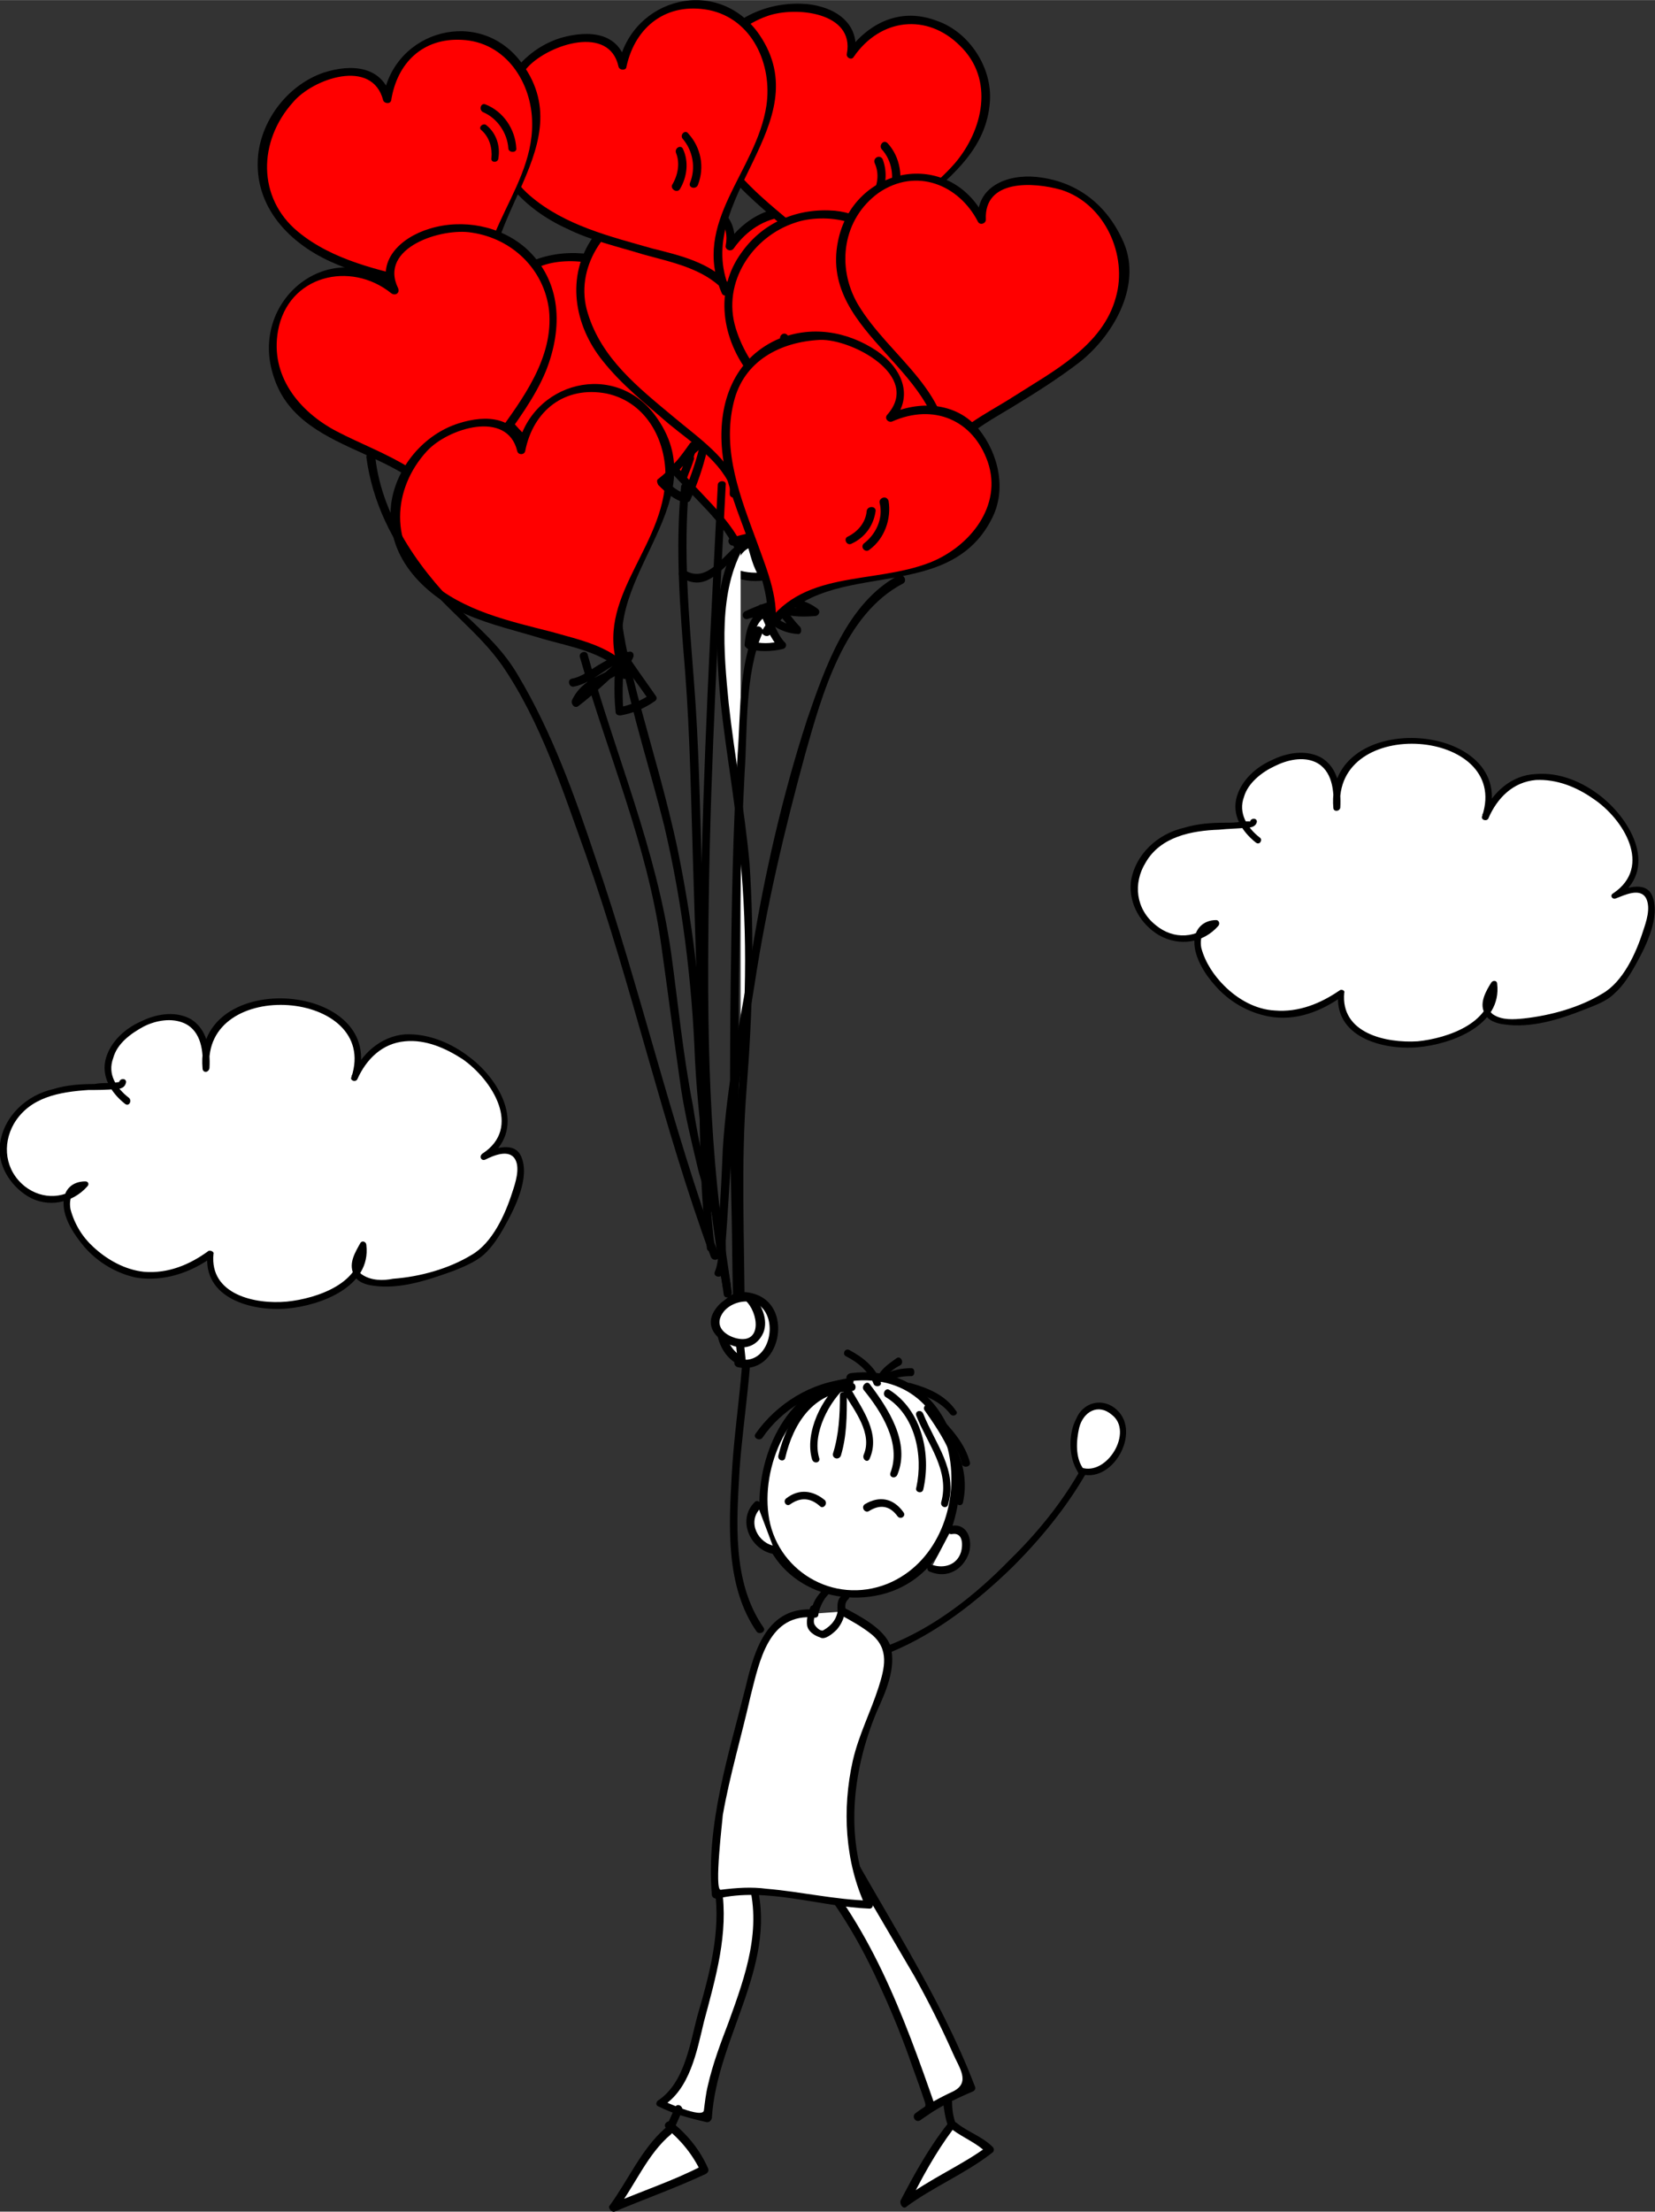 <?xml version="1.0" encoding="UTF-8"?>
<!DOCTYPE svg PUBLIC "-//W3C//DTD SVG 1.1//EN" "http://www.w3.org/Graphics/SVG/1.1/DTD/svg11.dtd">
<!-- Creator: CorelDRAW X8 -->
<svg xmlns="http://www.w3.org/2000/svg" xml:space="preserve" width="4.242in" height="5.665in" version="1.1" style="shape-rendering:geometricPrecision; text-rendering:geometricPrecision; image-rendering:optimizeQuality; fill-rule:evenodd; clip-rule:evenodd"
viewBox="0 0 1667 2226"
 xmlns:xlink="http://www.w3.org/1999/xlink">
 <rect x="0" y="0" width="1667" height="2226" fill="#333333" stroke="none"/>
 <defs>
  <style type="text/css">
   <![CDATA[
    .fil1 {fill:black;fill-rule:nonzero}
    .fil2 {fill:red;fill-rule:nonzero}
    .fil0 {fill:white;fill-rule:nonzero}
   ]]>
  </style>
 </defs>
 <g id="__x0023_Layer_x0020_1">

  <path class="fil0" d="M724 1901c6,39 -5,85 -15,122 -9,27 -18,80 -44,94 15,8 33,12 48,15 2,-79 72,-161 43,-242l-32 11z"/>
  <path class="fil1" d="M720 1902c6,42 -5,84 -17,125 -8,29 -13,69 -40,87 -2,1 -3,5 0,6 16,8 32,12 49,16 2,0 4,-1 5,-4 5,-83 70,-158 43,-243 -2,-5 -9,-3 -7,2 15,50 -2,97 -19,144 -8,21 -16,42 -21,64 -2,8 -3,17 -4,25 -1,9 -40,-9 -42,-10 0,2 0,4 0,6 28,-17 35,-56 42,-85 12,-45 25,-89 18,-135 0,-5 -8,-3 -7,2z"/>
  <path class="fil1" d="M680 2121c-3,6 -5,12 -8,17 -2,5 5,9 7,4 3,-5 5,-11 8,-17 2,-5 -5,-9 -7,-4z"/>
  <g id="_712900127456">
   <path class="fil0" d="M673 2145c-22,17 -38,53 -55,77 30,-13 62,-24 91,-38 -7,-18 -20,-33 -35,-45l-1 6z"/>
   <g>
    <path class="fil1" d="M670 2142c-24,21 -37,52 -56,78 -2,2 2,7 5,6 31,-13 62,-24 92,-38 3,-2 3,-4 2,-6 -8,-18 -20,-33 -36,-46 -4,-3 -10,2 -6,6 15,12 27,27 35,44 0,-2 1,-4 1,-6 -29,15 -60,25 -90,38 1,2 3,4 4,6 19,-25 31,-56 55,-76 4,-4 -2,-10 -6,-6z"/>
   </g>
  </g>
  <g id="_712900127968">
   <path class="fil0" d="M128 1108c-75,-56 89,-140 79,-33 -9,-98 182,-84 150,10 46,-108 210,28 130,79 70,-32 24,75 -4,98 -33,24 -159,56 -117,-9 9,70 -163,89 -154,9 -103,75 -182,-70 -126,-70 -42,47 -121,-23 -61,-79 33,-28 98,-14 98,-24l5 19z"/>
   <g>
    <path class="fil1" d="M130 1105c-13,-10 -22,-24 -16,-40 4,-15 18,-25 31,-32 12,-6 28,-9 41,-3 17,8 19,29 18,45 2,0 4,0 7,0 -8,-93 172,-79 143,9 -2,3 4,6 6,2 9,-20 25,-36 48,-38 21,-2 41,7 58,18 30,21 60,69 20,95 -4,3 -1,8 3,6 8,-4 24,-11 30,0 5,9 0,24 -3,33 -7,22 -20,51 -41,63 -23,14 -52,22 -79,24 -10,2 -22,2 -31,-4 -10,-6 0,-22 4,-28 -2,-1 -4,-2 -6,-2 4,38 -44,54 -74,57 -32,3 -78,-7 -74,-48 1,-2 -3,-4 -5,-3 -19,14 -41,23 -65,21 -19,-2 -37,-12 -51,-25 -11,-10 -19,-23 -23,-38 -2,-11 2,-21 15,-22 -1,-1 -2,-3 -2,-5 -17,17 -41,18 -59,4 -20,-16 -23,-42 -11,-63 16,-27 46,-32 75,-34 9,0 18,0 28,-1 4,0 9,-1 10,-7 0,-4 -6,-4 -7,0 0,0 -7,1 -9,1 -5,0 -11,0 -16,1 -14,0 -28,1 -41,5 -27,6 -50,27 -54,55 -3,21 10,42 28,53 20,12 45,7 60,-10 2,-2 1,-5 -2,-5 -13,0 -22,8 -22,22 0,16 11,32 21,44 14,16 33,27 53,31 27,4 54,-5 76,-21 -2,-1 -4,-2 -5,-3 -5,45 45,58 80,55 34,-3 85,-22 80,-64 0,-3 -4,-5 -6,-2 -5,9 -12,20 -7,31 3,8 12,11 20,12 27,4 56,-6 81,-15 10,-4 22,-9 30,-16 9,-8 16,-19 22,-30 10,-18 25,-48 16,-69 -7,-16 -28,-8 -39,-3 1,2 2,4 3,6 43,-29 16,-79 -16,-103 -18,-14 -41,-24 -65,-23 -25,2 -44,20 -54,42 2,1 4,2 6,3 33,-98 -165,-114 -156,-11 0,5 6,5 7,0 1,-18 -2,-40 -20,-50 -16,-8 -35,-4 -49,3 -16,7 -30,20 -35,36 -6,19 5,36 19,47 4,3 7,-3 4,-6z"/>
   </g>
  </g>
  <g id="_712900130784">
   <path class="fil0" d="M1267 845c-75,-56 89,-140 79,-32 -9,-98 182,-84 150,9 46,-107 210,28 130,79 70,-32 24,75 -4,98 -33,24 -159,56 -117,-9 9,70 -163,89 -154,9 -103,75 -182,-70 -126,-70 -42,47 -121,-23 -61,-79 33,-28 98,-14 98,-23l5 18z"/>
   <g>
    <path class="fil1" d="M1269 843c-13,-10 -22,-25 -16,-41 4,-14 18,-25 31,-31 12,-6 28,-10 41,-4 17,8 19,29 18,46 2,0 4,0 7,0 -8,-94 172,-80 143,8 -2,4 4,6 6,3 9,-21 25,-37 48,-39 21,-1 41,7 58,19 30,20 60,68 20,95 -4,2 -1,7 3,5 8,-3 24,-11 30,0 5,10 0,24 -3,33 -7,22 -20,51 -41,63 -23,14 -52,22 -79,25 -10,1 -22,2 -31,-4 -10,-7 0,-22 4,-29 -2,-1 -4,-1 -6,-2 4,39 -44,55 -74,58 -32,2 -78,-8 -74,-49 1,-2 -3,-4 -5,-2 -19,13 -41,22 -65,20 -19,-1 -37,-11 -51,-25 -10,-10 -19,-23 -23,-38 -2,-11 2,-21 15,-21 -1,-2 -1,-4 -2,-6 -17,18 -41,19 -59,4 -20,-16 -23,-42 -10,-63 15,-26 46,-32 74,-33 9,-1 18,-1 28,-2 4,0 9,-1 10,-6 0,-4 -6,-4 -7,0 0,-1 -7,0 -9,0 -5,1 -11,1 -16,1 -14,0 -28,1 -41,5 -27,6 -50,27 -54,55 -2,22 10,42 28,53 21,12 45,8 60,-9 2,-2 1,-6 -2,-6 -13,0 -22,9 -22,22 0,16 11,33 21,44 14,16 33,27 54,31 27,5 53,-5 75,-21 -2,-1 -4,-2 -5,-3 -5,45 45,58 80,55 34,-3 85,-22 80,-64 0,-3 -4,-4 -6,-1 -5,8 -12,20 -7,30 3,8 12,11 20,12 27,4 56,-5 81,-15 10,-4 22,-8 30,-16 9,-8 16,-19 22,-30 10,-18 25,-48 16,-69 -7,-15 -28,-7 -39,-2 1,2 2,3 3,5 43,-28 16,-78 -16,-103 -18,-14 -41,-24 -65,-22 -25,1 -44,19 -54,41 2,1 4,2 6,3 33,-97 -165,-113 -156,-10 0,4 6,4 7,0 1,-19 -2,-41 -20,-51 -16,-8 -35,-4 -49,3 -16,7 -30,20 -35,36 -6,19 5,36 19,47 4,3 7,-3 4,-5z"/>
   </g>
  </g>
  <g id="_712900129280">
   <path class="fil0" d="M805 1866c69,72 101,164 133,255l-14 10c16,-12 36,-22 54,-30 -36,-97 -92,-174 -140,-264l-33 29z"/>
   <g>
    <path class="fil1" d="M802 1869c38,40 65,86 87,136 11,24 21,49 30,75 4,11 8,22 12,34 3,8 0,7 -9,13 2,2 3,5 5,7 16,-12 34,-21 53,-29 2,-1 3,-3 2,-5 -36,-94 -93,-177 -140,-265 -3,-5 -10,0 -7,4 27,51 57,100 86,150 14,25 27,51 39,78 6,14 18,29 0,38 -13,6 -26,13 -38,22 -4,3 0,10 5,7 4,-3 9,-6 13,-9 2,-1 3,-3 2,-5 -32,-92 -66,-185 -134,-257 -4,-4 -10,2 -6,6z"/>
   </g>
  </g>
  <g id="_712900129184">
   <path class="fil0" d="M821 1624c-53,-8 -60,51 -73,104 -15,60 -34,116 -27,179 42,-11 109,9 155,10 -26,-49 -22,-117 -7,-168 8,-24 29,-61 26,-86 -2,-16 -28,-32 -47,-41l-27 2z"/>
   <g>
    <path class="fil1" d="M821 1620c-48,-4 -61,40 -70,78 -17,68 -40,138 -34,209 0,2 2,4 5,4 50,-12 103,8 154,10 3,0 4,-4 3,-6 -29,-61 -21,-132 4,-192 9,-20 20,-44 14,-66 -6,-18 -32,-31 -47,-39 -4,-2 -8,5 -4,7 11,6 22,12 32,20 18,15 13,34 7,53 -8,25 -20,48 -26,74 -11,49 -8,102 13,147 1,-2 2,-4 4,-6 -35,-1 -69,-9 -104,-12 -15,-2 -30,-1 -46,1 -7,1 2,-72 2,-75 7,-40 19,-80 28,-120 9,-35 18,-84 65,-79 5,0 4,-8 0,-8z"/>
   </g>
  </g>
  <g id="_712900132448">
   <path class="fil0" d="M856 1391c-87,8 -125,171 -37,204 144,55 196,-170 83,-204 -15,-4 -30,-8 -45,-5l-1 5z"/>
   <g>
    <path class="fil1" d="M856 1387c-62,7 -93,75 -91,132 2,63 62,100 122,86 117,-28 103,-239 -30,-223 -6,1 -6,9 0,8 121,-14 134,164 37,204 -55,22 -113,-14 -120,-70 -7,-53 25,-122 82,-129 5,-1 5,-9 0,-8z"/>
   </g>
  </g>
  <g id="_712900133184">
   <path class="fil0" d="M763 1515c-15,13 -5,43 17,45l-17 -45z"/>
   <g>
    <path class="fil1" d="M760 1512c-18,18 -4,48 19,52 5,1 8,-7 2,-8 -17,-2 -29,-24 -15,-38 3,-4 -3,-10 -6,-6z"/>
   </g>
  </g>
  <g id="_712900132640">
   <path class="fil0" d="M958 1540c27,-7 17,53 -20,38l20 -38z"/>
   <g>
    <path class="fil1" d="M959 1544c11,-2 11,11 9,18 -4,13 -17,17 -29,13 -5,-2 -7,6 -2,7 17,7 33,-2 39,-19 4,-14 -2,-31 -19,-27 -5,1 -3,9 2,8z"/>
   </g>
  </g>
  <g id="_712900133760">
   <g>
    <path class="fil1" d="M830 1599c-7,7 -12,14 -13,24 -1,5 7,7 7,2 2,-8 5,-15 11,-21 3,-3 -2,-9 -5,-5z"/>
   </g>
  </g>
  <g id="_712900134208">
   <g>
    <path class="fil1" d="M849 1605c-6,4 -6,11 -5,18 1,4 9,2 8,-2 -1,-4 -1,-8 2,-11 4,-3 -2,-8 -5,-5z"/>
   </g>
  </g>
  <g id="_712900134048">
   <g>
    <path class="fil1" d="M950 2116c1,8 2,16 5,24 2,5 10,3 8,-2 -3,-7 -4,-15 -4,-22 0,-6 -9,-6 -9,0z"/>
   </g>
  </g>
  <g id="_712900134656">
   <path class="fil0" d="M958 2140c-19,24 -34,51 -47,77 26,-20 60,-33 86,-53 -9,-11 -25,-15 -35,-24l-4 0z"/>
   <g>
    <path class="fil1" d="M955 2137c-19,24 -34,51 -48,78 -1,4 3,9 6,6 27,-20 59,-33 86,-54 2,-1 3,-4 1,-6 -11,-11 -25,-15 -36,-24 -4,-4 -8,4 -4,7 11,8 24,13 34,23 0,-3 0,-5 1,-7 -27,20 -59,33 -86,54 2,2 4,4 6,5 13,-26 27,-52 45,-76 4,-4 -2,-10 -5,-6z"/>
   </g>
  </g>
  <g id="_712900136512">
   <g>
    <path class="fil1" d="M769 1638c-32,-46 -27,-107 -24,-160 4,-54 14,-107 12,-160 0,-6 -9,-6 -8,0 2,56 -9,111 -12,167 -3,52 -6,112 25,157 3,4 10,0 7,-4z"/>
   </g>
  </g>
  <g id="_712900136672">
   <path class="fil0" d="M747 1370c-32,-13 -29,-75 11,-64 35,12 25,76 -14,66l3 -2z"/>
   <g>
    <path class="fil1" d="M749 1366c-26,-11 -28,-65 8,-56 30,8 21,65 -12,58 -5,-2 -8,6 -2,8 42,9 57,-59 19,-73 -46,-17 -54,54 -17,71 4,2 9,-5 4,-8z"/>
   </g>
  </g>
  <g id="_712900136032">
   <path class="fil2" d="M746 570c10,-89 128,-88 155,-169 26,-78 -68,-146 -126,-78 19,-46 -55,-62 -87,-52 -41,16 -79,48 -66,109 8,41 38,72 67,103 21,25 56,54 61,85l-4 2z"/>
   <g>
    <path class="fil1" d="M751 572c12,-89 131,-93 156,-177 10,-35 -7,-71 -35,-91 -34,-24 -74,-12 -100,16 2,1 5,3 7,4 11,-32 -15,-50 -43,-57 -37,-9 -72,5 -98,32 -33,33 -25,84 -5,121 13,25 34,46 53,66 23,25 52,49 60,83 1,5 9,3 8,-2 -8,-33 -35,-57 -57,-81 -33,-36 -68,-72 -73,-122 -5,-44 30,-78 70,-90 30,-8 91,7 77,48 -1,4 4,7 7,4 34,-37 84,-33 112,9 25,38 5,83 -25,110 -45,41 -113,56 -123,124 0,6 8,8 9,3z"/>
   </g>
  </g>
  <g id="_712900138720">
   <path class="fil0" d="M756 545c4,12 6,25 13,35 -9,1 -24,-1 -32,-5 1,-12 6,-23 16,-28l3 -2z"/>
   <g>
    <path class="fil1" d="M752 546c4,12 6,25 14,36 1,-2 1,-4 2,-6 -9,1 -20,0 -29,-4 0,1 1,3 2,4 1,-10 4,-20 14,-25 5,-3 0,-10 -4,-8 -12,7 -17,19 -18,31 -1,2 0,4 2,5 11,5 23,7 35,5 3,-1 4,-4 3,-6 -7,-11 -9,-23 -13,-35 -1,-5 -10,-3 -8,3z"/>
   </g>
  </g>
  <g id="_712900137344">
   <g>
    <path class="fil1" d="M759 541c-7,1 -15,-2 -22,0 1,3 1,5 2,8 22,-6 47,-13 65,6 1,-3 2,-5 3,-8 -14,-1 -25,-2 -36,-10 -4,-3 -8,3 -5,6 7,8 11,18 17,26 1,-2 3,-4 4,-6 -13,-3 -23,-12 -30,-24 -3,-5 -10,0 -7,4 8,14 20,25 35,28 4,1 7,-3 5,-6 -6,-9 -10,-20 -18,-28 -2,3 -4,5 -5,7 12,9 25,10 40,12 4,0 5,-5 3,-7 -21,-21 -48,-15 -73,-8 -6,1 -3,9 2,8 7,-1 13,1 20,0 5,0 6,-9 0,-8z"/>
   </g>
  </g>
  <g id="_712900137824">
   <g>
    <path class="fil1" d="M751 543c-20,9 -36,46 -61,31 -5,-3 -9,4 -4,7 30,19 45,-19 69,-30 5,-2 1,-10 -4,-8z"/>
   </g>
  </g>
  <g id="_712900139648">
   <g>
    <path class="fil1" d="M864 353c10,13 10,31 3,45 -3,5 4,9 7,4 9,-17 9,-37 -2,-53 -3,-4 -11,0 -8,4z"/>
   </g>
  </g>
  <g id="_712900141312">
   <g>
    <path class="fil1" d="M856 366c3,11 0,23 -7,31 -3,5 3,11 6,6 9,-11 13,-25 9,-39 -1,-5 -9,-3 -8,2z"/>
   </g>
  </g>
  <g id="_712900140000">
   <path class="fil0" d="M746 547c-41,64 -7,210 0,281 10,84 10,174 3,258 -8,79 -3,161 -3,238l0 -777z"/>
   <g>
    <path class="fil1" d="M743 545c-25,41 -22,94 -19,140 4,55 15,109 20,163 9,79 8,159 1,238 -7,79 -3,158 -3,238 0,5 8,5 8,0 0,-76 -4,-152 2,-228 6,-76 8,-151 3,-227 -5,-54 -15,-107 -21,-161 -5,-51 -11,-113 16,-159 3,-4 -5,-8 -7,-4z"/>
   </g>
  </g>
  <g id="_712900140320">
   <path class="fil2" d="M635 555c-3,-90 114,-104 130,-188 16,-81 -86,-136 -134,-61 12,-48 -63,-55 -93,-40 -39,21 -73,58 -52,117 14,39 47,66 80,93 24,21 63,46 72,76l-3 3z"/>
   <g>
    <path class="fil1" d="M639 555c0,-92 125,-110 132,-201 3,-35 -21,-71 -53,-82 -36,-14 -69,1 -91,32 3,1 5,2 8,3 6,-31 -19,-49 -48,-52 -37,-3 -72,11 -94,42 -28,39 -19,88 10,124 19,24 42,43 65,63 24,20 54,38 65,69 2,5 10,3 9,-2 -12,-33 -42,-52 -68,-73 -35,-30 -73,-59 -87,-105 -14,-45 17,-91 60,-106 28,-10 88,-4 80,38 -1,4 4,7 7,3 27,-39 73,-44 107,-11 35,34 23,85 -5,118 -40,46 -105,70 -106,140 0,5 9,5 9,0z"/>
   </g>
  </g>
  <g id="_712900141440">
   <g>
    <path class="fil1" d="M636 527c-19,11 -31,51 -57,39 -4,-3 -9,5 -4,7 33,15 42,-25 65,-38 4,-3 0,-11 -4,-8z"/>
   </g>
  </g>
  <g id="_712900143360">
   <g>
    <path class="fil1" d="M724 324c10,12 13,30 7,44 -2,6 6,8 8,3 7,-18 3,-38 -10,-52 -3,-5 -9,1 -5,5z"/>
   </g>
  </g>
  <g id="_712900143072">
   <g>
    <path class="fil1" d="M717 339c4,10 2,22 -4,31 -3,5 5,9 8,5 7,-13 9,-27 3,-41 -2,-5 -9,0 -7,5z"/>
   </g>
  </g>
  <g id="_712900142176">
   <g>
    <path class="fil1" d="M628 530c-18,42 -11,91 -2,134 11,56 29,111 43,167 18,76 28,156 31,235 4,79 18,158 29,237 1,5 9,3 8,-3 -11,-78 -25,-155 -29,-234 -2,-70 -11,-140 -25,-209 -11,-53 -27,-105 -41,-158 -13,-51 -29,-114 -7,-165 2,-5 -5,-9 -7,-4z"/>
   </g>
  </g>
  <g id="_712900172384">
   <path class="fil2" d="M739 497c-2,-90 115,-104 131,-188 15,-81 -86,-136 -135,-61 12,-48 -63,-55 -93,-40 -39,21 -72,58 -52,117 14,39 48,66 80,93 24,21 63,46 72,76l-3 3z"/>
   <g>
    <path class="fil1" d="M743 497c1,-92 125,-110 132,-201 3,-34 -20,-71 -53,-82 -36,-14 -69,1 -91,32 3,1 5,2 8,3 6,-31 -19,-49 -48,-51 -36,-4 -72,10 -94,41 -27,39 -19,88 10,124 19,24 43,43 66,63 24,20 54,38 65,69 2,5 10,3 8,-2 -12,-32 -42,-52 -67,-73 -36,-30 -73,-59 -87,-105 -14,-45 17,-91 59,-106 28,-10 88,-4 80,38 -1,4 5,7 8,3 27,-38 73,-43 107,-11 34,34 22,85 -6,118 -40,46 -105,70 -105,140 0,5 8,5 8,0z"/>
   </g>
  </g>
  <g id="_712900116928">
   <path class="fil0" d="M770 616c6,12 9,24 18,33 -10,3 -25,3 -34,0 1,-12 4,-24 13,-30l3 -3z"/>
   <g>
    <path class="fil1" d="M766 618c6,12 9,24 19,34 0,-2 1,-5 1,-7 -9,3 -21,3 -30,0 1,1 2,2 3,4 0,-10 2,-21 10,-27 4,-3 0,-10 -4,-7 -11,8 -14,21 -15,34 0,2 2,3 3,4 11,3 24,3 36,0 3,-1 4,-5 1,-7 -8,-9 -11,-21 -17,-32 -2,-5 -9,-1 -7,4z"/>
   </g>
  </g>
  <g id="_712900126784">
   <g>
    <path class="fil1" d="M772 612c-7,1 -15,0 -21,3 0,2 1,5 2,8 21,-9 45,-20 65,-4 1,-2 2,-5 3,-7 -14,0 -25,1 -37,-6 -4,-2 -9,4 -5,7 8,7 14,16 21,24 1,-2 2,-5 3,-7 -14,-1 -25,-10 -33,-20 -4,-5 -10,2 -6,6 10,12 23,21 39,22 4,1 5,-4 3,-7 -8,-8 -13,-17 -21,-24 -2,2 -4,4 -5,7 13,7 26,7 41,6 3,0 6,-4 3,-7 -23,-18 -49,-9 -73,2 -5,2 -3,9 2,8 7,-3 14,-1 21,-3 5,-1 3,-10 -2,-8z"/>
   </g>
  </g>
  <g id="_712899481264">
   <g>
    <path class="fil1" d="M805 314c11,12 13,29 7,44 -1,5 7,7 9,2 6,-18 3,-38 -10,-52 -4,-4 -10,2 -6,6z"/>
   </g>
  </g>
  <g id="_712899479952">
   <g>
    <path class="fil1" d="M798 328c5,10 3,22 -3,32 -3,4 4,8 7,4 8,-12 9,-27 3,-40 -2,-5 -9,-1 -7,4z"/>
   </g>
  </g>
  <g id="_712899482960">
   <path class="fil2" d="M861 304c-3,-90 115,-104 130,-188 16,-81 -86,-136 -134,-61 12,-48 -63,-55 -93,-40 -39,21 -72,58 -52,116 14,40 47,67 80,94 24,21 63,46 72,76l-3 3z"/>
   <g>
    <path class="fil1" d="M865 304c0,-92 125,-110 132,-201 3,-35 -21,-71 -53,-82 -36,-14 -69,1 -91,32 3,1 5,2 8,3 6,-32 -19,-49 -48,-52 -36,-3 -72,11 -94,42 -27,38 -19,88 10,124 19,24 43,43 66,63 23,20 53,38 65,69 1,5 10,3 8,-2 -12,-33 -42,-52 -67,-73 -36,-30 -73,-59 -88,-105 -14,-45 17,-91 60,-106 28,-10 88,-4 80,38 -1,4 5,7 7,3 27,-39 74,-44 107,-11 35,34 23,85 -5,118 -40,46 -105,70 -106,140 0,5 9,5 9,0z"/>
   </g>
  </g>
  <g id="_712899483760">
   <g>
    <path class="fil1" d="M888 150c11,12 13,29 8,44 -2,5 6,8 8,3 6,-18 3,-39 -10,-53 -4,-4 -9,2 -6,6z"/>
   </g>
  </g>
  <g id="_712899483504">
   <g>
    <path class="fil1" d="M881 164c5,11 3,23 -3,32 -3,5 4,9 7,4 8,-12 9,-27 4,-40 -3,-5 -10,-1 -8,4z"/>
   </g>
  </g>
  <g id="_712899483088">
   <path class="fil2" d="M731 293c-38,-82 63,-142 44,-225 -18,-80 -133,-90 -148,-2 -8,-49 -79,-25 -101,1 -27,35 -43,82 0,128 28,30 70,41 111,53 30,10 75,17 95,41l-1 4z"/>
   <g>
    <path class="fil1" d="M735 291c-39,-90 91,-166 30,-256 -41,-60 -128,-38 -142,30 3,0 6,0 8,0 -7,-33 -38,-35 -66,-27 -39,12 -64,48 -69,87 -7,49 35,87 75,105 24,12 51,18 77,26 29,8 60,14 81,36 4,4 10,-2 6,-6 -20,-22 -50,-29 -78,-36 -42,-12 -88,-23 -123,-53 -41,-35 -37,-92 -2,-130 22,-23 82,-42 91,0 1,4 8,4 8,0 9,-41 41,-65 83,-57 44,9 64,55 58,96 -10,67 -76,117 -45,189 2,5 10,1 8,-4z"/>
   </g>
  </g>
  <g id="_712899484400">
   <g>
    <path class="fil1" d="M688 140c10,12 13,29 7,44 -2,5 6,7 8,2 7,-18 3,-38 -10,-52 -3,-4 -9,2 -5,6z"/>
   </g>
  </g>
  <g id="_712899484656">
   <g>
    <path class="fil1" d="M681 154c4,10 2,22 -4,32 -2,4 5,9 8,4 7,-12 9,-27 3,-40 -2,-5 -9,-1 -7,4z"/>
   </g>
  </g>
  <g id="_712899484720">
   <path class="fil2" d="M499 323c-40,-80 60,-143 38,-226 -20,-79 -135,-86 -147,2 -10,-48 -80,-22 -101,4 -27,35 -41,83 2,128 30,30 72,39 113,50 31,9 76,15 97,38l-2 4z"/>
   <g>
    <path class="fil1" d="M503 321c-41,-89 87,-169 23,-257 -42,-58 -129,-34 -140,34 2,0 5,0 8,0 -9,-32 -40,-34 -68,-25 -35,12 -62,46 -66,83 -5,52 32,90 77,109 25,11 53,17 79,24 28,7 60,12 82,33 4,4 10,-2 6,-6 -21,-21 -51,-27 -79,-34 -43,-10 -90,-20 -125,-49 -41,-34 -40,-91 -5,-130 20,-24 80,-45 91,-2 1,3 7,4 8,0 6,-38 32,-63 71,-61 45,2 71,44 71,84 1,73 -75,126 -40,201 2,5 9,1 7,-4z"/>
   </g>
  </g>
  <g id="_712899484528">
   <g>
    <path class="fil1" d="M487 113c14,6 24,21 25,36 0,5 9,5 8,0 -1,-19 -13,-37 -31,-44 -5,-2 -7,6 -2,8z"/>
   </g>
  </g>
  <g id="_712899487536">
   <g>
    <path class="fil1" d="M485 131c8,7 11,18 10,28 -1,5 7,5 7,0 2,-12 -2,-25 -12,-33 -3,-3 -9,2 -5,5z"/>
   </g>
  </g>
  <g id="_712899487504">
   <path class="fil2" d="M458 534c-21,-88 -138,-71 -175,-148 -36,-74 48,-153 114,-94 -24,-43 46,-69 79,-62 43,10 85,37 81,99 -3,42 -29,76 -54,111 -17,27 -48,61 -49,92l4 2z"/>
   <g>
    <path class="fil1" d="M462 533c-16,-59 -75,-74 -123,-99 -38,-20 -67,-56 -59,-101 10,-56 73,-71 114,-38 4,3 9,0 7,-5 -20,-41 44,-61 74,-56 41,6 73,37 78,78 5,48 -27,90 -53,126 -20,29 -47,58 -50,94 -1,5 8,5 8,0 3,-32 27,-58 45,-83 17,-24 36,-49 47,-76 17,-43 16,-90 -20,-123 -26,-23 -64,-30 -97,-20 -30,9 -55,33 -40,64 3,-1 5,-3 7,-5 -66,-55 -151,13 -124,91 28,85 154,68 178,155 1,5 9,3 8,-2z"/>
   </g>
  </g>
  <g id="_712899488048">
   <path class="fil2" d="M888 512c-2,-90 115,-104 131,-188 15,-81 -86,-136 -135,-61 13,-48 -62,-55 -93,-40 -39,20 -72,58 -52,116 14,40 48,67 81,94 23,21 62,46 71,76l-3 3z"/>
   <g>
    <path class="fil1" d="M892 512c1,-92 125,-110 132,-202 3,-34 -20,-70 -52,-82 -37,-13 -70,2 -92,32 3,1 6,3 8,4 6,-32 -18,-49 -47,-52 -37,-3 -72,11 -94,42 -28,38 -20,88 9,124 19,24 43,43 66,62 24,21 54,39 65,70 2,5 10,3 8,-2 -12,-33 -42,-52 -67,-74 -36,-29 -73,-58 -87,-104 -14,-46 17,-92 60,-106 28,-10 87,-4 79,37 -1,5 5,8 8,4 27,-39 73,-44 107,-11 34,33 22,85 -6,118 -39,46 -105,70 -105,140 0,5 8,5 8,0z"/>
   </g>
  </g>
  <g id="_712899489968">
   <g>
    <path class="fil1" d="M959 296c11,12 13,29 8,44 -2,5 6,7 8,2 7,-18 3,-38 -10,-52 -3,-4 -9,2 -6,6z"/>
   </g>
  </g>
  <g id="_712899489808">
   <g>
    <path class="fil1" d="M953 310c4,10 2,22 -4,32 -3,4 5,9 8,4 7,-12 9,-27 3,-40 -2,-5 -10,-1 -7,4z"/>
   </g>
  </g>
  <g id="_712899488336">
   <path class="fil2" d="M950 467c15,-88 -99,-119 -103,-204 -4,-82 104,-122 142,-42 -6,-49 69,-45 97,-26 36,26 64,67 35,123 -19,37 -56,59 -92,81 -27,18 -68,37 -81,65l2 3z"/>
   <g>
    <path class="fil1" d="M954 467c10,-71 -58,-107 -90,-161 -22,-38 -15,-86 21,-112 38,-26 81,-8 100,29 2,4 8,2 8,-2 -2,-41 48,-38 76,-30 44,14 67,66 55,108 -13,49 -64,75 -103,100 -28,18 -61,32 -77,63 -3,5 5,9 7,4 15,-26 43,-41 68,-56 23,-14 47,-29 69,-46 35,-28 64,-80 42,-124 -17,-36 -47,-58 -86,-62 -30,-3 -61,10 -59,43 2,0 5,-1 7,-2 -36,-71 -133,-52 -148,24 -19,95 114,131 102,224 -1,6 8,6 8,0z"/>
   </g>
  </g>
  <g id="_712899489712">
   <g>
    <path class="fil1" d="M787 343c11,12 13,29 7,44 -2,5 7,8 9,2 6,-17 3,-38 -10,-52 -4,-4 -10,2 -6,6z"/>
   </g>
  </g>
  <g id="_712899490896">
   <g>
    <path class="fil1" d="M780 357c5,11 3,23 -3,32 -3,5 4,9 7,4 8,-12 9,-27 3,-40 -2,-5 -9,-1 -7,4z"/>
   </g>
  </g>
  <g id="_712899491280">
   <path class="fil2" d="M630 679c-39,-81 62,-142 43,-225 -19,-80 -134,-89 -148,-1 -8,-49 -80,-24 -101,1 -27,35 -43,83 0,128 29,31 70,41 111,53 31,9 76,16 96,40l-1 4z"/>
   <g>
    <path class="fil1" d="M634 677c-39,-90 90,-167 28,-256 -41,-60 -128,-37 -141,31 2,0 5,0 8,0 -8,-33 -39,-35 -67,-26 -35,11 -63,44 -68,81 -6,52 31,90 75,111 25,11 52,17 78,25 28,8 60,13 82,35 3,4 9,-2 5,-6 -20,-22 -50,-28 -78,-36 -43,-11 -89,-21 -123,-51 -41,-36 -38,-93 -3,-131 21,-23 81,-42 91,0 1,4 7,4 8,0 8,-41 40,-66 82,-58 42,9 62,51 59,90 -5,71 -76,121 -44,195 2,5 10,1 8,-4z"/>
   </g>
  </g>
  <g id="_712899491920">
   <path class="fil2" d="M772 636c44,-78 152,-30 209,-94 55,-61 -4,-161 -84,-122 35,-34 -26,-79 -59,-82 -45,-2 -92,13 -105,74 -9,41 7,81 21,121 9,31 30,72 22,102l-4 1z"/>
   <g>
    <path class="fil1" d="M776 638c50,-82 177,-25 223,-116 15,-29 7,-65 -13,-90 -23,-28 -61,-29 -91,-15 1,2 3,4 5,6 21,-25 8,-53 -17,-70 -30,-20 -67,-26 -101,-11 -43,20 -58,63 -55,107 2,30 13,58 23,85 11,31 28,66 22,100 -1,5 7,7 8,2 6,-31 -7,-61 -17,-89 -17,-46 -36,-93 -24,-142 10,-42 47,-61 87,-63 32,-1 102,36 68,75 -4,4 1,9 5,7 41,-18 81,-2 96,41 15,44 -18,85 -58,101 -59,23 -131,6 -169,68 -3,4 5,9 8,4z"/>
   </g>
  </g>
  <g id="_712899490640">
   <g>
    <path class="fil1" d="M886 506c4,16 -4,32 -16,41 -4,4 2,10 6,6 15,-11 22,-31 19,-49 -2,-6 -10,-3 -9,2z"/>
   </g>
  </g>
  <g id="_712899492752">
   <g>
    <path class="fil1" d="M873 514c-1,12 -9,21 -19,26 -5,2 -1,10 4,7 13,-6 22,-18 24,-33 0,-5 -8,-5 -9,0z"/>
   </g>
  </g>
  <g id="_712899493424">
   <g>
    <path class="fil1" d="M761 632c-17,38 -15,87 -18,127 -5,77 -6,154 -7,230 -1,79 -1,157 1,236 1,47 0,96 6,143 1,5 9,5 8,0 -5,-44 -5,-89 -6,-133 -1,-76 -1,-152 -1,-227 1,-77 2,-153 6,-230 3,-43 0,-100 18,-141 2,-5 -5,-9 -7,-5z"/>
   </g>
  </g>
  <g id="_712899492272">
   <g>
    <path class="fil1" d="M723 488c-7,141 -15,282 -17,423 -3,129 -1,257 22,384 1,6 9,3 8,-2 -23,-130 -24,-261 -22,-393 2,-137 10,-275 17,-412 1,-5 -8,-5 -8,0z"/>
   </g>
  </g>
  <g id="_712899493712">
   <g>
    <path class="fil1" d="M584 661c28,98 68,189 82,290 7,49 13,97 20,145 4,26 10,51 16,76 5,23 16,46 19,68 1,5 9,6 8,0 -2,-17 -10,-34 -15,-51 -7,-25 -12,-50 -16,-76 -10,-51 -15,-103 -22,-154 -15,-105 -56,-199 -84,-300 -1,-5 -9,-3 -8,2z"/>
   </g>
  </g>
  <g id="_712899495120">
   <g>
    <path class="fil1" d="M905 579c-52,28 -74,93 -92,145 -25,77 -43,156 -56,236 -11,65 -25,131 -29,197 -1,24 -2,48 -4,72 -1,15 2,37 -4,51 -2,5 6,7 8,2 4,-9 3,-23 3,-33 2,-25 3,-49 5,-73 3,-62 14,-123 24,-185 12,-79 30,-155 51,-232 17,-60 39,-141 99,-172 4,-3 0,-10 -5,-8z"/>
   </g>
  </g>
  <g id="_712899495696">
   <g>
    <path class="fil1" d="M686 490c-6,62 -1,124 4,185 5,64 6,128 8,192 2,64 4,129 6,193 1,65 0,131 8,196 0,5 9,5 8,0 -8,-61 -6,-123 -8,-185 -2,-65 -3,-129 -5,-194 -2,-64 -3,-128 -8,-191 -5,-65 -11,-131 -5,-196 1,-5 -8,-5 -8,0z"/>
   </g>
  </g>
  <g id="_712899495920">
   <g>
    <path class="fil1" d="M621 657c10,17 22,32 33,48 0,-2 1,-4 1,-6 -9,6 -21,11 -32,13 2,1 4,2 5,4 -2,-20 0,-41 1,-61 0,-5 -8,-5 -8,0 -2,20 -3,41 -1,61 0,3 2,4 5,4 12,-2 24,-7 34,-14 2,-1 3,-3 2,-5 -11,-16 -23,-32 -33,-48 -2,-5 -9,-1 -7,4z"/>
   </g>
  </g>
  <g id="_712899495056">
   <g>
    <path class="fil1" d="M621 667c-15,12 -28,26 -43,37 2,1 3,3 5,5 11,-25 45,-23 55,-48 1,-4 -2,-6 -5,-5 -10,1 -19,7 -28,12 -9,5 -18,13 -29,15 -5,1 -3,9 2,8 21,-4 36,-24 57,-28 -1,-1 -3,-3 -5,-5 -5,13 -18,17 -29,23 -11,5 -20,13 -25,24 -1,3 2,8 6,6 16,-12 30,-26 45,-39 4,-3 -2,-9 -6,-5z"/>
   </g>
  </g>
  <g id="_712899495632">
   <g>
    <path class="fil1" d="M704 452c-4,16 -10,32 -16,47 1,0 3,-1 5,-1 -10,-3 -17,-9 -24,-16 0,2 0,4 0,6 13,-11 23,-24 33,-37 -2,-2 -4,-3 -7,-5 -4,10 -6,21 -10,31 2,1 5,2 7,3 3,-6 5,-12 7,-18 1,-5 -7,-7 -8,-2 -2,6 -4,12 -7,18 -1,4 6,7 8,3 4,-10 6,-21 10,-30 3,-5 -3,-9 -7,-5 -9,13 -19,26 -32,36 -2,1 -1,4 0,6 8,8 16,15 27,18 2,0 4,-1 5,-2 7,-16 13,-33 17,-50 2,-5 -6,-7 -8,-2z"/>
   </g>
  </g>
  <g id="_712899498064">
   <g>
    <path class="fil1" d="M369 460c6,45 26,86 55,121 25,32 59,56 82,89 39,57 61,126 84,190 47,133 77,272 126,405 2,5 10,3 8,-2 -48,-131 -79,-268 -124,-399 -21,-63 -44,-127 -78,-184 -14,-24 -31,-40 -51,-59 -45,-43 -86,-98 -93,-161 -1,-6 -9,-6 -9,0z"/>
   </g>
  </g>
  <g id="_712899497712">
   <g>
    <path class="fil1" d="M897 1663c46,-19 87,-51 123,-86 36,-36 69,-78 90,-126 2,-3 -4,-7 -6,-3 -20,46 -51,87 -87,122 -35,36 -76,68 -122,86 -4,2 -2,8 2,7z"/>
   </g>
  </g>
  <g id="_712899497968">
   <path class="fil0" d="M1088 1480c-13,-19 -7,-72 23,-64 42,11 9,77 -23,64z"/>
   <g>
    <path class="fil1" d="M1091 1478c-8,-11 -7,-28 -4,-41 4,-16 19,-25 33,-13 22,17 -5,62 -31,53 -4,-2 -5,5 -2,6 33,12 63,-41 38,-64 -14,-13 -34,-8 -41,9 -8,15 -8,39 2,54 2,3 8,0 5,-4z"/>
   </g>
  </g>
  <g id="_712899497904">
   <path class="fil0" d="M754 1306c20,18 15,56 -18,43 -33,-13 -8,-46 18,-43z"/>
   <g>
    <path class="fil1" d="M751 1309c13,12 17,44 -9,38 -12,-3 -22,-12 -15,-24 5,-9 17,-14 27,-13 5,0 5,-8 0,-8 -14,-1 -29,6 -36,20 -7,15 5,27 19,32 13,5 26,1 32,-13 5,-13 -2,-29 -12,-38 -4,-4 -10,2 -6,6z"/>
   </g>
  </g>
  <g id="_712899500368">
   <g>
    <path class="fil1" d="M816 1618c-2,6 -4,12 -3,18 1,6 7,10 13,12 5,3 13,-4 17,-8 5,-6 8,-13 8,-20 0,-5 -7,-5 -7,0 -1,9 -6,16 -15,21 -3,1 -8,-4 -9,-7 -1,-4 1,-9 3,-12 2,-5 -5,-9 -7,-4z"/>
   </g>
  </g>
  <g id="_712899499344">
   <g>
    <path class="fil1" d="M796 1514c10,-7 20,-7 30,2 3,3 8,-2 5,-6 -12,-10 -26,-12 -39,-2 -4,3 0,9 4,6z"/>
   </g>
  </g>
  <g id="_712899498448">
   <g>
    <path class="fil1" d="M875 1521c11,-7 21,-6 29,5 3,4 9,0 6,-4 -10,-14 -24,-17 -39,-8 -4,3 0,9 4,7z"/>
   </g>
  </g>
  <g id="_712899499024">
   <g>
    <path class="fil1" d="M858 1392c-42,1 -65,35 -74,73 -1,5 6,7 7,2 8,-34 28,-66 67,-67 5,0 5,-8 0,-8z"/>
   </g>
  </g>
  <g id="_712899498704">
   <g>
    <path class="fil1" d="M849 1389c-21,17 -39,53 -31,80 2,5 9,3 7,-2 -7,-24 10,-57 29,-73 4,-3 -1,-8 -5,-5z"/>
   </g>
  </g>
  <g id="_712899500720">
   <g>
    <path class="fil1" d="M846 1404c0,20 -1,40 -7,59 -1,5 6,7 8,2 6,-20 6,-40 6,-61 0,-4 -7,-4 -7,0z"/>
   </g>
  </g>
  <g id="_712899502320">
   <g>
    <path class="fil1" d="M850 1402c11,18 29,41 20,62 -2,5 4,9 6,4 11,-25 -7,-49 -19,-70 -2,-4 -9,0 -7,4z"/>
   </g>
  </g>
  <g id="_712899502128">
   <g>
    <path class="fil1" d="M870 1399c18,22 38,54 27,83 -2,5 5,7 7,2 13,-32 -9,-66 -28,-91 -3,-4 -9,2 -6,6z"/>
   </g>
  </g>
  <g id="_712899501424">
   <g>
    <path class="fil1" d="M892 1406c30,18 38,59 31,91 -2,5 6,7 7,2 8,-35 -1,-79 -34,-100 -4,-3 -8,4 -4,7z"/>
   </g>
  </g>
  <g id="_712899457232">
   <g>
    <path class="fil1" d="M923 1425c11,28 34,55 25,87 -1,5 6,7 7,2 10,-34 -13,-61 -25,-91 -2,-5 -9,-3 -7,2z"/>
   </g>
  </g>
  <g id="_712899458480">
   <g>
    <path class="fil1" d="M931 1419c19,27 39,57 32,91 -1,5 6,7 7,2 8,-37 -12,-68 -32,-97 -3,-4 -9,0 -7,4z"/>
   </g>
  </g>
  <g id="_712899478064">
   <g>
    <path class="fil1" d="M854 1388c-37,3 -72,25 -93,55 -3,4 4,8 7,4 19,-28 52,-48 86,-52 5,0 5,-8 0,-7z"/>
   </g>
  </g>
  <g id="_712893857696">
   <g>
    <path class="fil1" d="M887 1391c-5,-15 -18,-25 -31,-32 -5,-3 -8,4 -4,6 12,6 23,15 28,28 2,4 9,2 7,-2z"/>
   </g>
  </g>
  <g id="_712895277520">
   <g>
    <path class="fil1" d="M891 1388c3,-6 10,-11 16,-14 4,-3 0,-10 -4,-7 -7,5 -16,11 -19,19 -2,5 6,7 7,2z"/>
   </g>
  </g>
  <g id="_712895696272">
   <g>
    <path class="fil1" d="M894 1391c7,-5 16,-6 24,-6 4,0 4,-8 0,-8 -10,0 -20,2 -28,7 -4,3 0,9 4,7z"/>
   </g>
  </g>
  <g id="_712900114288">
   <g>
    <path class="fil1" d="M915 1400c16,4 32,10 42,23 3,4 9,0 6,-3 -11,-16 -28,-23 -46,-28 -5,-1 -7,6 -2,8z"/>
   </g>
  </g>
  <g id="_712900113552">
   <g>
    <path class="fil1" d="M941 1431c12,12 24,25 28,43 2,4 9,2 8,-2 -5,-19 -18,-33 -31,-47 -4,-3 -9,2 -5,6z"/>
   </g>
  </g>
 </g>
</svg>
